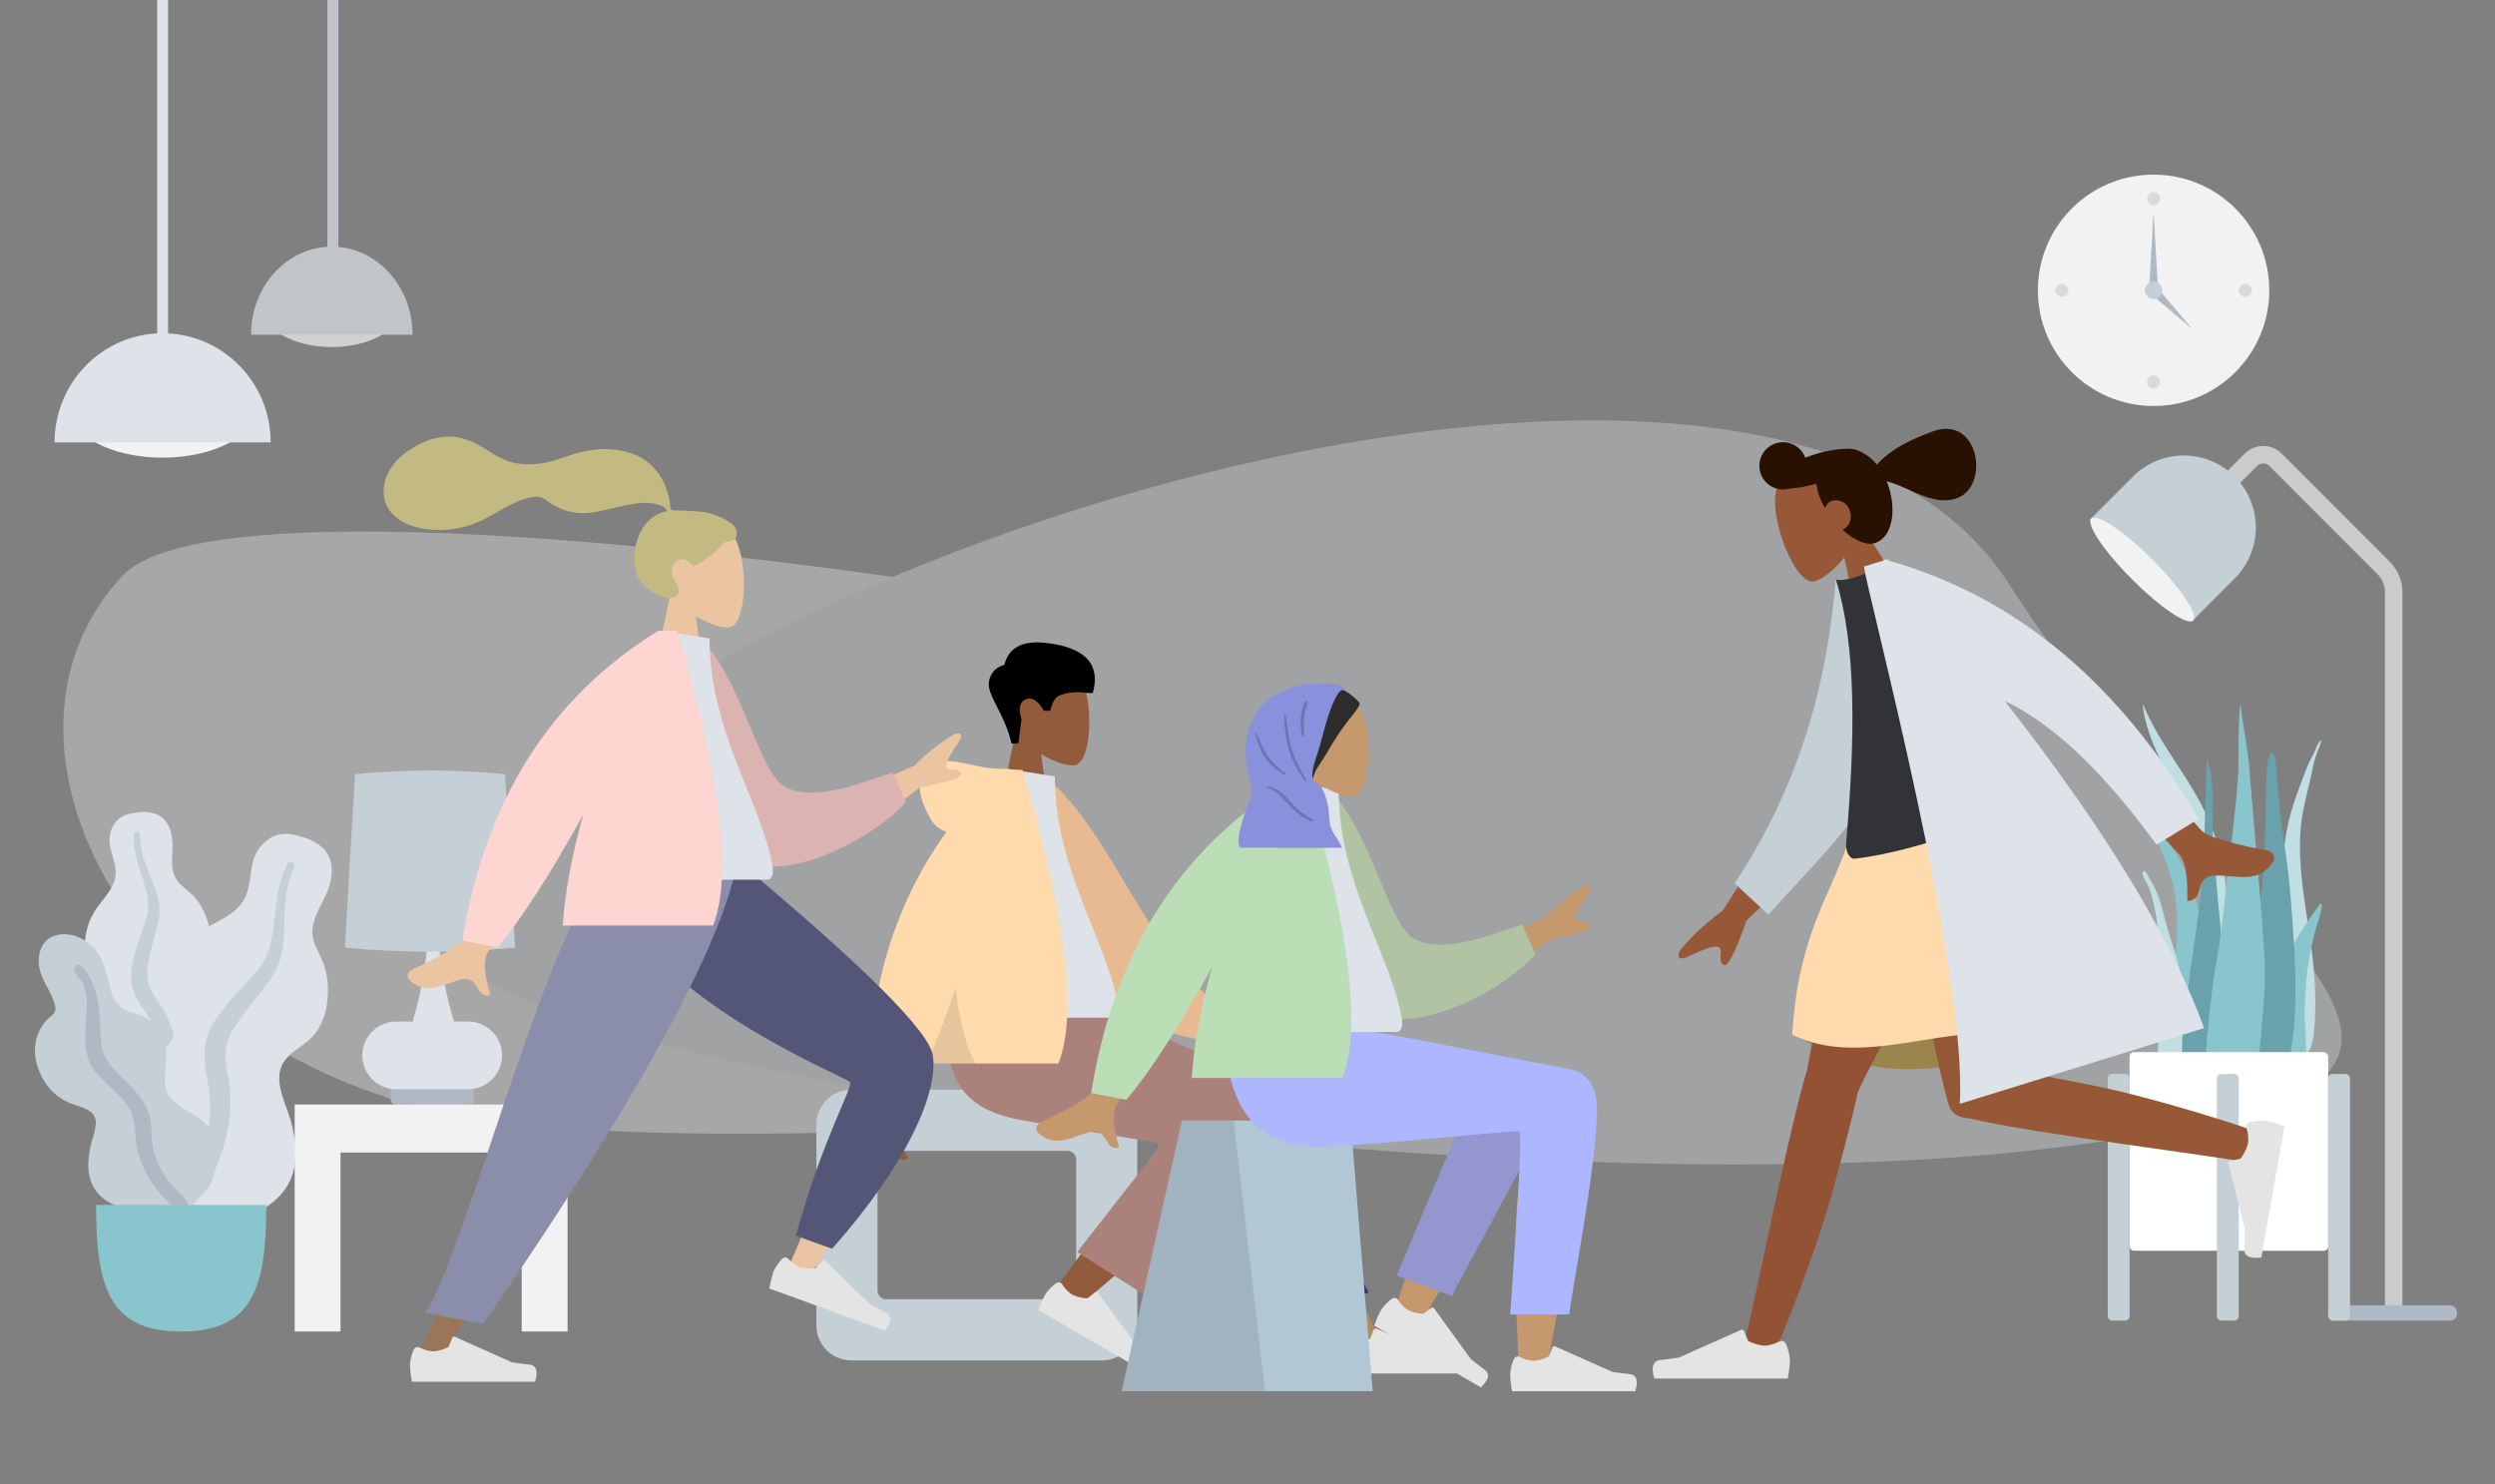 <svg id="bf789bda-a99e-479a-ba8f-1267a22f4519" data-name="Layer 1" xmlns="http://www.w3.org/2000/svg" viewBox="0 0 1143 680"><rect x="0" y="0" width="1143" height="680" fill="#808080" stroke="none"/><defs><style>.e5a3b7db-2d61-4cf8-9b82-401b5b3d2521,.e7caf177-0f59-4562-9047-57380fc2c119{fill:#f2f2f2;}.b73c8db1-db87-4d2d-8621-f95c8e8755ee,.b8eec234-02f0-459a-8972-59d8ad790d55{fill-opacity:0.1;}.b4e91e01-ea19-45b2-bdf6-31afd1197729,.b87c39f0-b867-4561-a9d5-5331be49dc9e{fill:#afb9c5;}.a20b38f8-94d9-43a2-b0eb-1fefd7ca4cd0,.a2458444-ee4f-40ae-ab62-7d1c8fa39bcc,.a6590cde-850d-4539-9373-6ca41ea13a0f,.a7eb8708-4482-4483-9ccd-57ff938925cb,.a8255ee8-7e30-414e-ae00-e638dc28dd1d,.a82a8a32-c3f1-467a-9411-49b1bb0c9d5e,.aa3b96ee-a48a-4699-a54f-60bff61b9193,.ac7ea7b7-7f24-42ce-91c9-6a7e167a0817,.ae3aee13-7cc8-4c62-8cb4-aadb014bac29,.ae7d049f-f082-4043-8ff9-fbc037e16d74,.b0dbb8e2-a498-431a-8b5e-040567fd2164,.b0f39ac1-3dde-4917-82ef-432947e20aac,.b126819d-25de-45dc-9480-7f908d1d2277,.b2658a52-ad2b-46c3-a449-584315bf21e6,.b614c1da-358b-4aea-98ae-d9d258a9f6b0,.b6fbe26e-3ca8-4847-8313-21d377f087b3,.b73c8db1-db87-4d2d-8621-f95c8e8755ee,.b74e2caf-0e5b-4c32-a11c-5e1ccb49cd49,.b75763f7-8972-4667-80ef-4ab2114db744,.b87c39f0-b867-4561-a9d5-5331be49dc9e,.babb6271-eb9d-4c3a-89ae-f1a92ebc2f52,.bbe5a9fd-00ef-45ec-9c88-ef04effddb7c,.bca2c1af-19c6-4332-9e3d-43e2c71aa921,.bcf526b5-fb28-4714-a38f-df909b4950fd,.bdd74164-43b4-4763-a460-640a53bf0641,.befbd76f-79fe-4ae1-a7bf-882b37b8c1c7,.e1b08908-0ce9-4a72-9033-86ac026ef919,.e277d6f0-f69c-4fc5-a393-3dec2c4b2793,.e7caf177-0f59-4562-9047-57380fc2c119,.e9f04bfe-750a-42ec-9a1f-1167abb43bb6,.edda7eec-cd57-47df-ac7c-267d3b5aa302,.f20b3269-f817-41c7-8f5d-8a7a64972622,.f422e938-bc36-4e44-8398-e2a660c11bab,.f68861f7-ccea-45ee-b9fd-e794aff67bc3,.f99aa335-c1e5-4caf-af26-4e4038aeb92b,.fd6c168d-6dc2-4ede-9d81-0a3055af3768,.fdd0a761-ff41-49f6-816c-3af4c37830b5{fill-rule:evenodd;}.b42d3924-5dbd-4fea-af0f-01bbd90787cd,.bdd74164-43b4-4763-a460-640a53bf0641{fill:#c5cfd6;}.ac7b610e-2201-4d83-b991-e1aa2fd26c33{opacity:0.35;}.a82a8a32-c3f1-467a-9411-49b1bb0c9d5e,.af82c1e2-42ea-489f-b085-ccc47f9009b5{fill:#dde3e9;}.f795e7e2-7984-42c3-9ebb-7e6fa13cb48b{opacity:0.7;}.a9896f1e-2b15-4750-ade4-1661edb28cf6{fill:none;stroke:#cbcbcb;stroke-width:8px;}.befbd76f-79fe-4ae1-a7bf-882b37b8c1c7{fill:#89c5cc;}.b0dbb8e2-a498-431a-8b5e-040567fd2164{fill:#c1dee2;}.a7eb8708-4482-4483-9ccd-57ff938925cb{fill:#69a1ac;}.a617d9bb-aed8-4cc2-bb96-bd9e529b0de4{fill:#fff;}.e9f04bfe-750a-42ec-9a1f-1167abb43bb6{fill:#915b3c;}.a2458444-ee4f-40ae-ab62-7d1c8fa39bcc{fill:#b28b67;}.a6590cde-850d-4539-9373-6ca41ea13a0f{fill:#2f3676;}.bcf526b5-fb28-4714-a38f-df909b4950fd{fill:#e4e4e4;}.b75763f7-8972-4667-80ef-4ab2114db744{fill:#ab827b;}.ae7d049f-f082-4043-8ff9-fbc037e16d74{fill:#e8ba92;}.b74e2caf-0e5b-4c32-a11c-5e1ccb49cd49{fill:#ffdaad;}.f99aa335-c1e5-4caf-af26-4e4038aeb92b{fill:#ebc5a2;}.fd6c168d-6dc2-4ede-9d81-0a3055af3768{fill:#c2ba80;}.b6fbe26e-3ca8-4847-8313-21d377f087b3{fill:#535676;}.b2658a52-ad2b-46c3-a449-584315bf21e6{fill:#997659;}.babb6271-eb9d-4c3a-89ae-f1a92ebc2f52{fill:#8b8eab;}.f68861f7-ccea-45ee-b9fd-e794aff67bc3{fill:#dbb3b1;}.f20b3269-f817-41c7-8f5d-8a7a64972622{fill:#ffd5d2;}.edda7eec-cd57-47df-ac7c-267d3b5aa302{fill:#965836;}.ae3aee13-7cc8-4c62-8cb4-aadb014bac29{fill:#291101;}.bbe5a9fd-00ef-45ec-9c88-ef04effddb7c{fill:#9b854c;}.b614c1da-358b-4aea-98ae-d9d258a9f6b0{fill:#945235;}.a8255ee8-7e30-414e-ae00-e638dc28dd1d{fill:#323337;}.aa3b96ee-a48a-4699-a54f-60bff61b9193{fill:#b2c7d6;}.ac7ea7b7-7f24-42ce-91c9-6a7e167a0817{fill:#c6986d;}.f422e938-bc36-4e44-8398-e2a660c11bab{fill:#9396cf;}.bca2c1af-19c6-4332-9e3d-43e2c71aa921{fill:#adb7ff;}.fdd0a761-ff41-49f6-816c-3af4c37830b5{fill:#b0c4a3;}.a20b38f8-94d9-43a2-b0eb-1fefd7ca4cd0{fill:#bcdeb6;}.b126819d-25de-45dc-9480-7f908d1d2277{fill:#2c2c2c;}.e1b08908-0ce9-4a72-9033-86ac026ef919{fill:#8991dc;}.b0f39ac1-3dde-4917-82ef-432947e20aac{fill-opacity:0.2;}</style></defs><g id="a283ea3c-ab93-43ca-b1a0-968d0c957dae" data-name="Scene/Home"><g id="b35b241d-b4fe-4884-bdf5-4ac710ee6f53" data-name="Clock"><circle id="ab494b97-e8ef-49c9-aec0-ba80e77fdd49" data-name="Clock-Frame" class="e5a3b7db-2d61-4cf8-9b82-401b5b3d2521" cx="986.59" cy="133" r="53"/><circle id="b8a9cf40-2be2-4bae-b7d8-a945edcffe48" data-name="Time" class="b8eec234-02f0-459a-8972-59d8ad790d55" cx="986.59" cy="91" r="3"/><circle id="bbb3f6aa-7f23-4b06-9f9e-377e49041f7e" data-name="Time" class="b8eec234-02f0-459a-8972-59d8ad790d55" cx="944.59" cy="133" r="3"/><circle id="bbdb072c-ffb7-4bf1-9f5a-d58e29e0d891" data-name="Time" class="b8eec234-02f0-459a-8972-59d8ad790d55" cx="1028.59" cy="133" r="3"/><circle id="a5a3ddfe-8c52-4213-b813-38839260bfcc" data-name="Time" class="b8eec234-02f0-459a-8972-59d8ad790d55" cx="986.59" cy="175" r="3"/><polygon id="e13f3af9-6218-46d6-8d15-f4b9053d2e32" data-name="Hand" class="b87c39f0-b867-4561-a9d5-5331be49dc9e" points="986.59 97 988.59 132 984.59 132 986.59 97"/><polygon id="bae19678-2a69-47a9-b852-1b3c5ad1e985" data-name="Hand" class="b87c39f0-b867-4561-a9d5-5331be49dc9e" points="1004.29 150.7 985.91 135.14 988.74 132.31 1004.29 150.7"/><circle id="a3ceac0e-9b1c-4cf1-8599-d01f6950fbec" data-name="Time" class="b42d3924-5dbd-4fea-af0f-01bbd90787cd" cx="986.59" cy="133" r="4"/></g><g id="b4800184-2e4e-4fec-a6af-12166afd3ec1" data-name="Background-Shape-2" class="ac7b610e-2201-4d83-b991-e1aa2fd26c33"><path id="bf0ffdb5-32f1-4607-94b4-36a12994c609" data-name="Background-Shape" class="e7caf177-0f59-4562-9047-57380fc2c119" d="M930.39,411.38c-6.9-77-805.43-220.76-874.1-147.78s-2.66,209.94,141.27,245S937.28,488.43,930.39,411.38Z"/><path id="a1e3e040-c6f4-4b36-ab67-ceb210d7b164" data-name="Background-Shape" class="a82a8a32-c3f1-467a-9411-49b1bb0c9d5e" d="M202.28,423.45C227.08,285.81,799.71,81,920,267s264.23,229.41,18.22,259.18C692,556,190.48,488.9,202.28,423.45Z"/></g><g id="a7f0ddf0-0b80-471e-8a86-cc0000539595" data-name="Hanging-Lamp"><g id="f345abfc-e65f-4bc1-94f4-9be5a7d3233b" data-name="Light"><ellipse id="e5d970e5-a9e2-4c2b-bea3-a70c430f5d24" data-name="Hanging-Lamp-Light" class="e5a3b7db-2d61-4cf8-9b82-401b5b3d2521" cx="74.5" cy="187.17" rx="42.5" ry="22.5"/><path id="a38d842f-a434-4bf6-a50e-9675a4f577a6" data-name="Hanging-Lamp" class="a82a8a32-c3f1-467a-9411-49b1bb0c9d5e" d="M124,202.67c0-27.61-22.16-50-49.5-50S25,175.06,25,202.67"/></g><rect id="a256cf27-d4cb-4a3e-b01a-8500dd7f5a9f" data-name="Wire" class="af82c1e2-42ea-489f-b085-ccc47f9009b5" x="72" width="5" height="160"/></g><g id="b693ca21-a312-4e11-832f-4e0c47875053" data-name="Hanging-Lamp" class="f795e7e2-7984-42c3-9ebb-7e6fa13cb48b"><g id="a39aeb13-b570-4af2-97d3-051300a53f3d" data-name="Light"><ellipse id="b1d45419-b68e-4380-b6ac-406015ce265e" data-name="Hanging-Lamp-Light" class="e5a3b7db-2d61-4cf8-9b82-401b5b3d2521" cx="152" cy="140.84" rx="31.77" ry="18.16"/><path id="aa955a34-8251-415f-a38c-242c4cbcc242" data-name="Hanging-Lamp" class="a82a8a32-c3f1-467a-9411-49b1bb0c9d5e" d="M189,153.35c0-22.28-16.57-40.35-37-40.35s-37,18.07-37,40.35"/></g><rect id="a3a5850a-1c74-48cc-94f6-ec1be7606f7d" data-name="Wire" class="af82c1e2-42ea-489f-b085-ccc47f9009b5" x="150" width="5" height="136"/></g><g id="b617ea2b-8245-4de9-970e-2d3930070429" data-name="Lamp"><path id="ee1b8f76-6750-4f7a-b512-6e876f1bdaa6" data-name="Body" class="a9896f1e-2b15-4750-ade4-1661edb28cf6" d="M1012.59,229.24l18.57-18.58a8,8,0,0,1,11.32,0h0l49.43,49.45a16,16,0,0,1,4.68,11.31V599"/><rect id="e68e4d9a-286c-4f0a-8a71-2e77ba2254f5" data-name="Lamp-Base" class="b4e91e01-ea19-45b2-bdf6-31afd1197729" x="1066.59" y="598" width="59" height="7" rx="3"/><g id="e409b59a-6873-43d0-9fd3-9225d153df38" data-name="Lamp-Top"><path id="e73cd591-2061-43df-bceb-deb100efa495" data-name="Lamp" class="bdd74164-43b4-4763-a460-640a53bf0641" d="M1023.76,218.33h0a33,33,0,0,1,0,46.67L1004,284.8l-46.67-46.67,19.8-19.8A33,33,0,0,1,1023.76,218.33Z"/><ellipse id="a0089d67-39e8-402e-912e-f3cd26b35fa8" data-name="Lamp" class="e5a3b7db-2d61-4cf8-9b82-401b5b3d2521" cx="981.42" cy="260.93" rx="6.5" ry="33" transform="translate(102.94 770.39) rotate(-45)"/></g></g><g id="bb710943-b67a-4ccd-9449-2f707df051fe" data-name="Big-Leaf-Plant"><g id="a26817d1-b063-49a7-b4e2-994451b3db99" data-name="Big-Ass-Leaf"><path id="e6660db7-b893-47cb-8529-0c8b13cc5c63" data-name="leaf" class="a82a8a32-c3f1-467a-9411-49b1bb0c9d5e" d="M63.26,372.17a16.9,16.9,0,0,1,8.58.91c5.67,2.4,7.28,9.09,7.2,14.53-.08,5.86-1.33,12.25,3.13,17,2,2.17,4.59,3.83,6.6,6a28.49,28.49,0,0,1,5.07,8c2.29,5.32,3.42,11.59,1.32,17.17-1.84,4.92-6.48,9.36-5.48,15,1,5.83,6.93,10.29,10.61,14.64,4.16,4.92,8,11.21,8.63,17.66.6,6.18-2.09,12.43-6.22,17.1C94.45,509.45,82.05,514,69.54,514c-5.31,0-11.32-.25-15.9-3.11a8.74,8.74,0,0,1-3-3.24,10.43,10.43,0,0,0-2.9-2.91,17.26,17.26,0,0,1-5.54-7.39c-4.54-11.24-.91-25.13,5.44-35.11,1.51-2.36,2.74-4.63,2-7.45s-2.64-5.59-4.3-8.12a65.26,65.26,0,0,1-4.79-7.58,17.21,17.21,0,0,1-1.48-8.89,30.11,30.11,0,0,1,6.51-15.86C49,409.83,53,405.52,53,399.61c0-6.25-4.17-11.82-2.39-18.18a12.12,12.12,0,0,1,4.61-6.92C57.54,373,60.56,372.5,63.26,372.17Z"/><path id="a55750a8-425a-48f2-918c-27cc5801597d" data-name="middle-thing" class="bdd74164-43b4-4763-a460-640a53bf0641" d="M61.39,382.18a1.44,1.44,0,0,1,1.83-1.13c1,.29,1,1.26,1,2.12a28.31,28.31,0,0,0,.93,7.77c1.32,5.33,3.76,10.25,5.7,15.37s2.83,10.4,1.7,15.81c-1.07,5.11-2.75,10.08-3.84,15.2-1,4.5-2,9.25-.52,13.75,1.41,4.32,4.53,7.85,6.78,11.76a55.41,55.41,0,0,1,7,26.31A48.83,48.83,0,0,1,81,502c-.57,2.43-1.34,5.7-3.41,7.37-1,.77-2.6,1-3.4-.1s-.1-2.73.14-3.87a58.71,58.71,0,0,0,1-15A54.23,54.23,0,0,0,73,476a48.57,48.57,0,0,0-6.12-12c-2.59-3.84-5.28-7.69-6.35-12.24s-.2-9.33,1-13.86c1.25-4.8,2.88-9.46,4.57-14.12a24.75,24.75,0,0,0,1.32-13.61C65.57,400.79,60.76,392,61.39,382.18Z"/></g><g id="f6e59ad1-c90b-4731-8959-0881557d76a5" data-name="Big-Ass-Leaf"><path id="ae63b421-7360-46d3-b04e-8118f45c7133" data-name="leaf" class="a82a8a32-c3f1-467a-9411-49b1bb0c9d5e" d="M138.89,383.58a21.49,21.49,0,0,1,9.59,5.54c5.38,5.79,3.73,14.54.76,20.93-3.19,6.88-8,13.8-5.3,21.69,1.25,3.63,3.36,6.92,4.55,10.58a36.81,36.81,0,0,1,1.75,12.05c-.13,7.49-2.12,15.48-7.53,21-4.76,4.86-12.55,7.7-14.33,14.84-1.86,7.44,2.68,15.78,4.7,22.83,2.28,8,3.45,17.41.78,25.37-2.56,7.62-9,13.62-16.33,17-14.61,6.75-31.58,5.71-46.23-.83-6.23-2.78-13.15-6.19-17-12a11.31,11.31,0,0,1-1.8-5.4,13.57,13.57,0,0,0-1.88-5A22.24,22.24,0,0,1,48,520.66C48.63,505,60.23,490.46,73,482c3-2,5.66-4.06,6.29-7.77.66-3.87-.14-8-.75-11.84s-1.54-7.6-1.61-11.46a22.38,22.38,0,0,1,3-11.28c3.6-6.65,9.38-11.69,16-15.37,6.4-3.55,13.39-6.56,16.52-13.53,3.32-7.4,1.36-16.16,6.81-22.76,2.26-2.73,5.43-5.15,9.06-5.78S135.56,382.57,138.89,383.58Z"/><path id="e768318e-a8a7-438c-a7c3-797b2fc64c9c" data-name="middle-thing" class="bdd74164-43b4-4763-a460-640a53bf0641" d="M131.65,395.81a1.84,1.84,0,0,1,2.74-.37c1.05.88.52,2,0,3a37.34,37.34,0,0,0-3,9.7c-1.25,7-1,14.1-1.39,21.18s-2.13,13.81-6.29,19.63c-3.92,5.48-8.49,10.49-12.44,16-3.49,4.83-7.18,9.92-7.81,16-.62,5.87,1.19,11.68,1.77,17.48,1.2,12-1.09,23.74-5.6,34.83a64.19,64.19,0,0,1-7.87,14.67c-1.94,2.57-4.55,6.05-7.86,6.94-1.52.41-3.57-.13-3.92-1.91s1.32-3.28,2.2-4.5a76.78,76.78,0,0,0,9-17.26A71.22,71.22,0,0,0,96.05,513a63.55,63.55,0,0,0-.89-17.35c-1-5.91-2.15-11.88-1-17.83s4.65-11.15,8.4-15.9c4-5,8.32-9.69,12.74-14.33A32.34,32.34,0,0,0,124,432.13C126.79,420.05,125.79,407.08,131.65,395.81Z"/></g><g id="a23ade2f-138b-49d6-a94c-47878b86f93a" data-name="Big-Ass-Leaf"><path id="f743c5d1-18ea-4e28-9228-6845550dc165" data-name="leaf" class="bdd74164-43b4-4763-a460-640a53bf0641" d="M29.31,428c5.89,0,11.07,3.12,14.64,7.56,4.18,5.19,5,11.53,6.72,17.71a15.83,15.83,0,0,0,4.85,8.23c2.31,1.9,5.25,2.28,8,3.21A18.74,18.74,0,0,1,75.32,476.5c2.16,6.66-.13,13.37.27,20.12.36,6.2,6.47,10.07,11.38,13s9.22,5.67,10.68,11.37c1.55,6.06,2.07,12.81-.08,18.79-3.57,10-14,14.34-24.11,15-9.17.62-20.69-.35-27.57-7-4.12-4-5.61-9.55-5.42-15.08a45.2,45.2,0,0,1,1.68-10.19,46.64,46.64,0,0,0,1.71-7.14c.64-6.49-5.36-7.73-10.46-9.51a25,25,0,0,1-14.18-12.49c-2.93-5.55-4.17-11.77-2.41-17.88a21,21,0,0,1,4.75-8.35c1-1.05,2.35-1.94,3.23-3.05a4.13,4.13,0,0,0,.36-3.6c-1.31-5.62-5.39-10.27-6.85-15.88C17,439.61,17.77,433.3,22.4,430A12.12,12.12,0,0,1,29.31,428Z"/><path id="bb58a7b6-9ff8-4e14-a867-a6e102e6af71" data-name="middle-thing" class="b87c39f0-b867-4561-a9d5-5331be49dc9e" d="M37.34,442.64c6.25,6.66,7.94,15.68,8.44,24.44.28,4.9,0,10.08,1.43,14.84,1.24,4.07,4.13,7.19,7.11,10.13C60.32,498,67,504,68.77,512.57c1,5,.33,10.23,1.75,15.21a42.06,42.06,0,0,0,6.35,12.79c2.23,3.07,5.13,5.43,7.57,8.3.75.87,1.81,2.16,1.51,3.4-.36,1.44-2.21,1.9-3.51,1.67-3-.53-5.62-3.44-7.61-5.55a47.85,47.85,0,0,1-7.41-10.16A42.67,42.67,0,0,1,62.61,525c-.79-4.83-.4-9.86-2.22-14.49-3.07-7.8-10.5-12.4-15.88-18.48-6.7-7.57-5.7-17-5-26.3.38-5.12.76-10.9-1.83-15.57-1-1.78-3.19-3.45-3.61-5.47C33.66,442.86,35.78,441,37.34,442.64Z"/></g><path id="bfdb749b-a2d5-4f31-a472-4967abe275f2" data-name="Base" class="befbd76f-79fe-4ae1-a7bf-882b37b8c1c7" d="M44,552c0,38.06,6.21,58,39,58s39-19.94,39-58Z"/></g><g id="ff4a7886-9a2f-4f57-b6c2-d8a381588e99" data-name="Table"><g id="a2b6f377-8ee5-4a02-bf6b-d49a53e5eadc" data-name="Lamp"><rect id="be0538fd-32f9-4afa-ab00-4a44273c5eba" data-name="Lamp-Base" class="b4e91e01-ea19-45b2-bdf6-31afd1197729" x="179" y="497" width="38" height="9" rx="2"/><path id="ae711c18-27d8-48eb-92c0-073e528f5806" data-name="Lamp-Body" class="a82a8a32-c3f1-467a-9411-49b1bb0c9d5e" d="M189,468a167.86,167.86,0,0,0,7.22-44h4.56A167.86,167.86,0,0,0,208,468h6.5a15.5,15.5,0,0,1,0,31h-33a15.5,15.5,0,0,1,0-31Z"/><path id="f47c77f0-dc77-43b7-bde8-f76322740655" data-name="Shade" class="bdd74164-43b4-4763-a460-640a53bf0641" d="M162.62,354.68Q179.81,353,197,353t34.38,1.68L236,434.13Q216.5,436,197,436t-39-1.87Z"/></g><path class="e7caf177-0f59-4562-9047-57380fc2c119" d="M156,506H260V610H239V528H156v82H135V506Z"/></g><g id="e789f187-20a4-486e-bf27-715b339c9dcf" data-name="Plant"><g id="b8f523b4-393d-4d00-bf1f-40e80b5a60a9" data-name="Succulents"><path id="bf3edf69-8026-42a1-87b1-569b2fd4d617" data-name="Thi-Succs!" class="b0dbb8e2-a498-431a-8b5e-040567fd2164" d="M982,323.21c8.84,21,23.85,35.57,31.81,57.39,4.71,12.95,6.68,27,6.8,41.43.06,7.83-.07,15.66-.11,23.49,0,7.64-.24,15.22-.89,22.81s-1.38,15.16-1.7,22.83c-.25,6-.37,12.93-2.4,18.38-1.61,4.34-5.7,5-6.79-.28a42.14,42.14,0,0,1-.46-9.2c.08-3.85.31-7.7.42-11.56.46-15.46-.13-30.93.18-46.41.3-15.12,2.25-30.22.1-45.24-1.78-12.4-6.29-23.05-11.47-33.26-5-9.82-10.42-19.4-13.79-30.58a53.56,53.56,0,0,1-2.08-10C981.75,323,981.88,323,982,323.21Z"/><path id="aa47f0f7-c3e7-47f4-bb09-85988d0ed937" data-name="Thi-Succs!" class="befbd76f-79fe-4ae1-a7bf-882b37b8c1c7" d="M979.57,364.62c1.75,1.26,2.72,3.11,3.91,4.93,1.47,2.27,3.19,4.31,4.66,6.58,3.07,4.73,5.76,9.75,8.56,14.67A96.05,96.05,0,0,1,1008,420.89c2.07,11.2,2.63,22.76,3.49,34.12.92,12.05,1.85,24.18,2,36.27.06,5.42.35,11.17-.3,16.54-.41,3.35-1.92,6.21-5.32,6.18-7.24-.06-10.64-8.07-12.06-14.65-2.09-9.68-2.5-20-2.17-29.86.4-11.93,2.47-23.69,3.36-35.58,1-12.59.42-25-3.91-36.8-2.19-6-4.72-11.84-7-17.78a57.3,57.3,0,0,0-3.08-7.5c-1.45-2.62-3.26-5-4.41-7.83Z"/><path id="ae6c8da8-b144-439b-b603-3f95c6ae8298" data-name="Thi-Succs!" class="b0dbb8e2-a498-431a-8b5e-040567fd2164" d="M1062.93,339.52l.66-.52a66.9,66.9,0,0,1-2.67,7.34,57.74,57.74,0,0,0-1.73,7.14c-1.26,5.68-2.71,11.23-3.89,17-2.35,11.34-1.9,23.55-.36,36.13,1.45,11.88,3.75,23.74,4.84,35.62a162.94,162.94,0,0,1,.43,29.41c-.59,6.38-2.51,14-7.77,13.36-2.47-.3-3.76-3.28-4.28-6.64-.84-5.4-1-11.07-1.34-16.44-.72-12-.87-23.93-1-35.79-.14-11.19-.51-22.6.24-33.5a102.43,102.43,0,0,1,6.2-28.76c1.7-4.61,3.31-9.33,5.22-13.72.92-2.11,2-4,3-6.08C1061.16,342.34,1061.74,340.6,1062.93,339.52Z"/><path id="b51069ea-817a-46cb-b8d7-2009ba13b651" data-name="Thi-Succs!" class="b0dbb8e2-a498-431a-8b5e-040567fd2164" d="M981.8,399.3c1-1.6,3.07,3.69,3.39,4.36-.14-.33-.28-.66-.41-1a43.84,43.84,0,0,1,4.71,10.06c1.07,3.59,2,7.25,3,10.86,1.88,6.77,4.31,13.35,6,20.19a65.84,65.84,0,0,1,1.68,20.1,172.69,172.69,0,0,0-.19,21.58c.24,3.42,1.35,6.6,2.11,9.89s1.36,6.64,2.26,9.89c.21-.42.23,1,.23,1.1a6.7,6.7,0,0,1-.38,2.26,6.1,6.1,0,0,1-3.84,4.22c-3.45,1-6.66-2.16-7.78-5.48a90.46,90.46,0,0,1-3.24-15,71.33,71.33,0,0,1-.66-13.86c.41-9.18,2.07-18.24,2.52-27.41.49-10-1.49-19.38-3.15-29.11A84.73,84.73,0,0,0,985,408.13a39.36,39.36,0,0,0-2.31-5.07C982.15,402.11,981.16,400.42,981.8,399.3Z"/><path id="b2946e41-98a3-421f-aee8-e7bb907cecc5" data-name="Thi-Succs!" class="a7eb8708-4482-4483-9ccd-57ff938925cb" d="M1009.85,383.7c-.4,11.44-1.08,22.8-2.61,34.12-1.56,11.56-3.35,23.08-4.84,34.64-1.46,11.26-3,22.71-2.79,34.12.15,8.41-1.24,22.64,8.1,26.79s11.48-13.75,12.11-19.67c1.19-11.37.8-22.85.22-34.28-.59-11.73-1.58-23.4-2.81-35.09-1.36-13-2.43-26-3.29-39-.42-6.44-.53-12.87-.41-19.31.11-6.08-.12-12.22-2.28-18l-.34.25"/><path id="fc2754c5-959f-48b8-b0c4-eeca909cada2" data-name="Thi-Succs!" class="befbd76f-79fe-4ae1-a7bf-882b37b8c1c7" d="M1058.68,420c-1.7,2.47-3.42,4.93-5,7.55-2.87,4.7-5.47,9.92-6.25,16.64-1.64,14.05-.32,29.23,0,43.71.07,3-.31,5.83.86,8.65,1.06,2.55,3,4.5,4.92,4.49,4,0,3.42-9.9,3.43-14.25,0-7.63-.85-15.33-.77-22.94a159.27,159.27,0,0,1,1.62-22.28,128.53,128.53,0,0,1,4.87-20.72c.3-.9,2.43-7.87.42-6.67"/><path id="e83bf8d7-0c2e-4401-8c50-0dac30808c03" data-name="Thi-Succs!" class="a7eb8708-4482-4483-9ccd-57ff938925cb" d="M1040.86,345c-2.66,0-2.64,13.23-2.72,14.92-.29,6.14-.22,12.27-.4,18.4-.4,13.38-.89,26.88-2.9,40.11-1.08,7.12-2.34,14.21-3.69,21.27s-3.17,14.17-4.06,21.34c-.85,6.9-.37,13.94-.25,20.87a179.73,179.73,0,0,0,1.24,20.88c.22,1.7.49,3.4.77,5.1a41.19,41.19,0,0,0,.5,4.51c.64,2.15,3.38,2.86,5.22,2.52,5-.91,8.18-7.18,9.89-11.76,2.18-5.85,3.33-12.19,4.47-18.36a161.53,161.53,0,0,0,2.41-21.18c.72-14.44-.21-28.91-1.24-43.31-.58-8-1.24-16-2.26-23.94s-2.31-15.82-3.16-23.77c-.62-5.78-1.22-11.56-1.62-17.36-.09-1.38-.17-10.24-2.2-10.24"/><path id="ef6078c7-5942-4c87-b5d9-4b4c884d06f8" data-name="Thi-Succs!" class="befbd76f-79fe-4ae1-a7bf-882b37b8c1c7" d="M1037.53,441.14c-.43-13.89-6-74.88-7.28-91.67-.32-4.21-3.37-21.71-3.77-26.47-1.08,1.35-1,22.31-1,27.13s-.58,9.45-.89,14.19-7.45,67.28-8.38,71.93c-1.85,9.24-3.08,18.73-4,28.18-.92,9.21-2.37,18.93-1.12,28.19a27.8,27.8,0,0,0,1.47,6.19c.79,2.11,1.34,4.07,2,6.28,1,3.57,2.88,6.7,5.73,8.17,5.85,3,9-3.81,10.58-9.76a158.3,158.3,0,0,0,4.94-29.14c.85-11,2.1-22.1,1.75-33.22"/></g><g id="bde0d511-0771-4844-aaa8-4fccef5c34cc" data-name="Planter"><rect id="aa5c8485-d03b-43d3-8c98-f6c3f67e0fdc" data-name="Vase" class="a617d9bb-aed8-4cc2-bb96-bd9e529b0de4" x="975.59" y="482" width="91" height="91" rx="2"/><rect id="f72b93ad-ee5c-40c4-88da-51ec62a69e88" data-name="Leg" class="b42d3924-5dbd-4fea-af0f-01bbd90787cd" x="965.59" y="492" width="10" height="113" rx="2"/><rect id="b47fc3c4-ce20-4ce8-8f9d-3edbebe0d9e3" data-name="Leg" class="b42d3924-5dbd-4fea-af0f-01bbd90787cd" x="1015.59" y="492" width="10" height="113" rx="2"/><rect id="a6c0d848-b2d3-4b4d-9d03-52fbb0fd0574" data-name="Leg" class="b42d3924-5dbd-4fea-af0f-01bbd90787cd" x="1066.59" y="492" width="10" height="113" rx="2"/></g></g></g><g id="aeeecbc5-ed79-4d67-b6fe-5ef5468a08c0" data-name="humaaans/sitting-8"><g id="bff5628c-70d3-43c4-b0fb-4761daef5ba5" data-name="A-Human/Sitting"><g id="a5fc464b-a5bc-4133-ba88-cfe844ac7d13" data-name="Head/Front/Short-2"><g id="ae33baaf-d6de-437b-9eee-66aa95936733" data-name="Head"><path class="e9f04bfe-750a-42ec-9a1f-1167abb43bb6" d="M457,374.22h24l-4.07-28.76c6.48,3.9,12.84,5.79,15.83,5,7.49-1.93,8.18-29.33,2.38-40.13s-35.58-15.51-37.08,5.89c-.53,7.43,2.59,14.06,7.2,19.47Z"/></g><path id="a793f183-b647-47da-8b9c-ac85d9e07603" data-name="Hair" class="e277d6f0-f69c-4fc5-a393-3dec2c4b2793" d="M466.54,340.52l1.44-11c-1.51-4.82-.88-7.84,1.88-9.09s5.56.48,8.39,5.19h2.93q1.32-6,4.4-7.09c6.48-2.41,11.16-1,15-1,4.22-14.62-5.55-21.27-21.55-23q-16-1.77-18.93,10.1a9.1,9.1,0,0,0-7,7.45c-1.31,6,7.28,15.12,10.29,28.52Z"/></g><g id="bd853c5a-bdea-4625-b640-b19017fa8456" data-name="Bottom/Sitting/Baggy-Pants"><g id="b8ce6256-3920-49c6-961c-f113aa21ab49" data-name="Objects/Seat/Cube-2"><path id="b1bd424c-89e1-4d90-bd15-a56ca357fc66" data-name="Seat" class="bdd74164-43b4-4763-a460-640a53bf0641" d="M374,515.22v92a16,16,0,0,0,16,16H505a16,16,0,0,0,16-16v-92a16,16,0,0,0-16-16H390A16,16,0,0,0,374,515.22Zm115,12a4,4,0,0,1,4,4v60a4,4,0,0,1-4,4H406a4,4,0,0,1-4-4v-60a4,4,0,0,1,4-4Z"/></g><path id="b3765076-5f9e-412f-aacf-9d33970b3241" data-name="LegLower" class="a2458444-ee4f-40ae-ab62-7d1c8fa39bcc" d="M631,611.63q-40.77-90.4-53.23-107.49c-5.49-7.52-29.74,0-22.4,16.16,3.08,6.77,12.84,24.47,24.77,44.37q10.44,17.43,40,53.55Z"/><path id="af4c3f02-49d4-48b4-87a5-a27a87043504" data-name="LegLower" class="a6590cde-850d-4539-9373-6ca41ea13a0f" d="M627,592.05c-3.9-5.3-35-75.48-48.12-93.26-5.77-7.84-43.66,3.23-35.82,20.06l36.7,92.37Z"/><g id="acbf5434-06b5-4498-be48-9dadc52d2f14" data-name="Lower-Leg"><path id="eb63c09d-92e3-4883-ad89-aad851f62c08" data-name="LegLower" class="e9f04bfe-750a-42ec-9a1f-1167abb43bb6" d="M491.78,600.55c3.38-3,43.86-37,71.61-62.13,11.14-10.1-11.08-28.73-22.25-17.65-3.75,3.74-7.72,7.74-11.79,11.91-14.16,14.51-40.16,49.59-47.31,60C477.55,599.25,487,604.79,491.78,600.55Z"/></g><g id="a92b1b18-57ce-4a09-b8eb-d78ef499e394" data-name="Accessories/Shoe/Flat-Sneaker"><path id="e801ed3f-837e-45cf-a41e-aa103301586c" data-name="shoe" class="bcf526b5-fb28-4714-a38f-df909b4950fd" d="M483.83,587.9a2,2,0,0,1,2.79.47h0A16.23,16.23,0,0,0,491,593a18.13,18.13,0,0,0,7.2,1.79l3.5-2.7,0,0a1,1,0,0,1,1.4.22L520,615.53q2.47,2,6.29,4.84t-1.72,8.07l-48.85-28.2a50.16,50.16,0,0,1,3.17-7.29,21.58,21.58,0,0,1,4.8-5Z"/></g><g id="ed68821d-0ea3-4916-af43-3a1cd17642da" data-name="Accessories/Shoe/Flat-Sneaker"><path id="f3e77776-a2b4-4d7f-99ce-359a62b9ac7d" data-name="shoe" class="bcf526b5-fb28-4714-a38f-df909b4950fd" d="M611.74,614.49a2,2,0,0,1,2.65-1h0a16.16,16.16,0,0,0,6.16,1.8,18,18,0,0,0,7.12-2l1.69-4.09v0a1,1,0,0,1,1.32-.5l26.21,11.68c2.09.31,4.72.66,7.87,1s4,3,2.54,7.85h-56.4a50.22,50.22,0,0,1-.9-7.9,21.47,21.47,0,0,1,1.68-6.7A.5.5,0,0,1,611.74,614.49Z"/></g><path id="a87c1111-a812-4dd2-ab12-7dbece23399c" data-name="Leg-and-Butt" class="b75763f7-8972-4667-80ef-4ab2114db744" d="M530,526.81,493.5,573.58,538,601.93q48.09-82.29,48.19-82.57c1.74-4.6,3.51-18.54-6-23.27q-79.44-35.46-90.24-38.57H435.55c-5.09,34.66,3.52,50.55,33,55.76q15.54,2.73,61.28,10.19Q531.4,523.91,530,526.81Z"/></g><g id="a72c29b9-104e-4456-b17a-985ffb262e2a" data-name="Body/Hoodie"><path id="a412be4c-99ac-418c-ab82-73cdd6cffa96" data-name="Skin" class="e9f04bfe-750a-42ec-9a1f-1167abb43bb6" d="M526.74,461.86,558.33,475q13.39,15.74,15,13.12c1.59-2.61-1.85-4.93-1.07-6.87s6.79-1.74,12.47-1.3,4-2.09,2.66-3.34a85.78,85.78,0,0,0-21.68-8.72l-31.9-23.42ZM398.41,509.13c-1.44,2.9-12,11.73-19.4,16.78-2.95,2-1.73,4.61-.61,5.3,9.07,5.6,15-1,22.9-4.67,8.6-4,7.87,7.3,14.69,4.24-2.09-4.69-7-13.42-4.67-19.16q1.55-3.83,20.89-66.3l-20.89-.08Q401.33,503.19,398.41,509.13Z"/><path id="e329a662-eaa5-493b-9849-97737bfb604c" data-name="Coat-Back" class="ae7d049f-f082-4043-8ff9-fbc037e16d74" d="M554.47,477l9.47-11.74c-39.33-28.2-52.51-81.45-84.59-109.16l-8.65,1.48C469.34,403.57,486.25,468.52,554.47,477Z"/><path id="fc344178-7269-470f-8fa8-d219eea1bac9" data-name="Shirt" class="a82a8a32-c3f1-467a-9411-49b1bb0c9d5e" d="M461.18,352.22l22.07,3.46c0,41.85,22.77,73.54,28.6,102.94.51,2.55,1.17,7.6-2.33,7.6H433C436.61,417.72,442.93,381.58,461.18,352.22Z"/><path id="f1386380-7f2c-487a-b124-5af2027bcffd" data-name="Coat-Front" class="b74e2caf-0e5b-4c32-a11c-5e1ccb49cd49" d="M398,508.22h16.41a206,206,0,0,0,10.24-21h60.22q13.33-33.71-16.4-134.47l-6.91-.39a13,13,0,0,0-2.05-.14c-13.74,0-21.42-5.43-30-2.79s-11.54,10.64-3.47,25.2a12.65,12.65,0,0,0,7.61,6.45Q395.7,433.31,398,508.22Z"/><path id="e1f278b9-1010-4b85-8057-a327809cc458" data-name="Shade" class="b73c8db1-db87-4d2d-8621-f95c8e8755ee" d="M424.66,487.22H447q-6.39-10.74-9.24-34.5Q430.9,472.66,424.66,487.22Z"/></g></g></g><g id="a9e5c9da-8c49-49af-b3cc-1c1933de6fee" data-name="humaaans/standing-9"><g id="ffa7608b-6419-4de7-9c0b-65dfeb5c0617" data-name="A-Human/Standing"><g id="bb88edc7-491f-4620-af50-4a6e596a11e4" data-name="Head/Front/Airy"><g id="bb6bc51f-57b2-4078-9194-22d665c7cdd4" data-name="Head"><path class="f99aa335-c1e5-4caf-af26-4e4038aeb92b" d="M307.07,272.51c-4.61-5.41-7.73-12-7.21-19.47,1.51-21.4,31.3-16.69,37.09-5.89s5.11,38.2-2.38,40.13c-3,.77-9.35-1.12-15.83-5L322.81,311h-24Z"/></g><path id="a53ce7e6-6235-44ec-b1a9-3b5a8fffd530" data-name="hair" class="fd6c168d-6dc2-4ede-9d81-0a3055af3768" d="M323.27,234.7c-3.16-.52-11.68-.87-13.25-.87-1,0-2.09.23-2.69-.7-.48-.75-.3-2-.45-2.9s-.41-2-.65-3a30.79,30.79,0,0,0-3.19-8.11,25,25,0,0,0-11.82-10.69,37.82,37.82,0,0,0-17.93-2.47c-6.44.52-12.27,2.65-18.35,4.65A38.49,38.49,0,0,1,237,212.3c-6.1-.93-10.72-4.24-15.86-7.38s-11.3-5.32-17.53-4.84c-5.81.46-11.17,2.86-16,6.07-4.5,3-8.21,6.61-10.31,11.69-2.26,5.47-2.25,11.47,1.45,16.3,5.38,7,15.36,8.81,23.66,8.63a45.19,45.19,0,0,0,14-2.57c6-2.13,11.27-5.73,16.92-8.66a44.17,44.17,0,0,1,8.28-3.31c2.79-.79,5.54-1.15,8.06.54a38.54,38.54,0,0,0,8.13,4.65,26.31,26.31,0,0,0,9.16,1.65c6.09,0,12.08-1.95,18-3.21,4.81-1,10-2.07,14.87-1.08,2.05.42,5.05,1.28,5.79,3.41-12.46,2.25-17.35,17.66-13.84,29,1.9,6.11,13.29,13.24,17.72,10,2.8-2,1.1-4.7,0-6.46-2.12-3.37-2.84-7.71,1.07-10.06,3.37-2,6.91,2.79,7,2.78.92-.07,8.93-4.6,14.44-11.2,5.44.32,6.27-3.26,5-6.2S327.64,235.42,323.27,234.7Z"/></g><g id="be9dab8f-1abe-44e0-8016-b1dca97b398a" data-name="Bottom/Standing/Sprint"><path id="bf764172-4b52-4f83-bff8-15331ea46b23" data-name="Leg" class="f99aa335-c1e5-4caf-af26-4e4038aeb92b" d="M279.45,394c1.8,24.61,118,97.06,118.64,99.09q.45,1.36-36.15,85.68l10.15,4q56.15-89.31,53.27-98.82-4.14-13.64-90.13-89.64Z"/><path id="b0f459bf-7899-40fb-85f2-dd9bf9e349f9" data-name="Pant" class="b6fbe26e-3ca8-4847-8313-21d377f087b3" d="M364.61,566.1l16.58,6c34.95-39.44,48.66-72,46.16-88.57q-2.5-16.57-89.82-89.48H278.26c2,57,109.69,99.25,111.13,101.68S376.66,522,364.61,566.1Z"/><g id="b3b516b1-cf5f-4a75-9b4f-854d742188ec" data-name="Accessories/Shoe/Flat-Sneaker"><path id="acabaf01-ef33-4d6e-9be0-9c1d8a520646" data-name="shoe" class="bcf526b5-fb28-4714-a38f-df909b4950fd" d="M358.2,576.86a21.6,21.6,0,0,0-3.87,5.72,50.15,50.15,0,0,0-1.85,7.73l53,19.29q4.54-6.08.3-8.24c-2.84-1.45-5.19-2.67-7-3.68L378.1,577.73a1,1,0,0,0-1.41,0l0,0-3,3.26a18.13,18.13,0,0,1-7.4-.51,16.21,16.21,0,0,1-5.17-3.8h0a2,2,0,0,0-2.82,0A.52.52,0,0,0,358.2,576.86Z"/></g><polygon id="f38a7579-520c-4eba-abf2-f1bb38a3476a" data-name="Leg" class="b2658a52-ad2b-46c3-a449-584315bf21e6" points="292.81 394.02 241.06 518.24 190.2 623.27 202.2 623.27 333.48 394.02 292.81 394.02"/><g id="fe107fc0-f345-4e5d-9d7b-98c42e98ca97" data-name="Accessories/Shoe/Flat-Sneaker"><path id="b35a9889-5f54-42ce-b4f2-d9706728ee8d" data-name="shoe" class="bcf526b5-fb28-4714-a38f-df909b4950fd" d="M189.49,618.42a21.41,21.41,0,0,0-1.68,6.7,50.35,50.35,0,0,0,.9,7.9h56.4q2.2-7.28-2.54-7.85t-7.87-1l-26.21-11.69a1,1,0,0,0-1.32.51v0l-1.69,4.08a17.89,17.89,0,0,1-7.13,2.05,16.16,16.16,0,0,1-6.15-1.8h0a2,2,0,0,0-2.65,1A.5.5,0,0,0,189.49,618.42Z"/></g><path id="a350dd65-9c29-4e36-9255-7a87f74e17a7" data-name="Pant" class="babb6271-eb9d-4c3a-89ae-f1a92ebc2f52" d="M194.8,601.45l26.66,5C242.07,576.14,328.35,451.87,337.81,394H278.45C246.86,435.84,214.45,570.64,194.8,601.45Z"/></g><g id="a25e22c9-599b-4505-8df6-c380f45d0f44" data-name="Body/Jacket-2"><path id="a84dfb04-6232-4328-b1c5-b0fd985b37fd" data-name="Skin" class="f99aa335-c1e5-4caf-af26-4e4038aeb92b" d="M382.81,366.63,419,350.72a85.8,85.8,0,0,1,18.39-14.42c1.77-.57,4.79-.74,1.57,4s-6.4,9.8-5.12,11.45,5-.17,6.49,2.51q1.49,2.68-18.86,6.42l-27.13,20.8ZM236.32,371l20.49,4.06q-30.92,57.62-33.16,61.07c-3.36,5.18-.22,14.68.94,19.69-7.28,1.69-4.41-9.26-13.62-7-8.4,2.08-15.52,7.44-23.36.22-1-.89-1.67-3.67,1.62-5.09,8.18-3.55,20.27-10.19,22.23-12.77Q215.46,426,236.32,371Z"/><path id="a2c81f75-761b-400c-ba45-d8528c396480" data-name="Coat-Back" class="f68861f7-ccea-45ee-b9fd-e794aff67bc3" d="M312.5,294.35l8.65-1.49c18.83,18.27,26.52,62.17,39.07,68,11.87,5.49,28.69.18,48.69-7L415,367.52c-18.17,19.66-56.87,36.26-72.56,26.78C317.38,379.15,311.59,325,312.5,294.35Z"/><path id="efe3fa90-1866-4e7d-ab15-bee7b6bd9f2d" data-name="Shirt" class="a82a8a32-c3f1-467a-9411-49b1bb0c9d5e" d="M274.81,403h76.51c3.49,0,2.84-5,2.33-7.6-5.83-29.4-28.6-61.09-28.6-102.94L303,289C284.72,318.37,278.41,354.52,274.81,403Z"/><path id="e7292cb4-1a2e-4f28-a2dc-32516489a0bb" data-name="Coat-Front" class="f20b3269-f817-41c7-8f5d-8a7a64972622" d="M267.18,373.25q-23.4,42.19-39.34,60.77l-16-3.15Q227.3,334.78,301.55,289h8.74Q340,390.32,326.68,424H257.81C258.9,407.58,262.39,390.2,267.18,373.25Z"/></g></g></g><g id="e5169988-8250-4117-89bd-69a81f95b7ab" data-name="humaaans/standing-15"><g id="a35f67e7-21d5-4580-8e66-c6093edfd6b8" data-name="humaaan-6"><g id="baa87c6a-07e4-4c39-9966-fc2d72ad91e5" data-name="Head/Front/Pony"><g id="f1205c21-f156-455c-9bdf-0a0bef121079" data-name="Head"><path class="edda7eec-cd57-47df-ac7c-267d3b5aa302" d="M875.86,277.25l-24.43,8.89-6.51-30.78c-5.15,6.37-10.93,10.65-14.25,11-8.34.81-19.19-26.82-17.29-40s30.47-29,39.93-7.74c3.28,7.36,2.56,15.27-.12,22.48Z"/></g><path id="b3e07d08-8e0b-45d4-90c9-580ab5a67b3b" data-name="hair" class="ae3aee13-7cc8-4c62-8cb4-aadb014bac29" d="M847.25,233.48a6.5,6.5,0,0,0-8.33-3.88,5,5,0,0,0-2.82,3.13,32.56,32.56,0,0,1-2.64-5.47,23,23,0,0,1-1.33-5.7A54.63,54.63,0,0,1,820,223.77a10.83,10.83,0,1,1,7-14.1c1.06-.4,2.15-.79,3.28-1.15a53.69,53.69,0,0,1,15.87-2.93,11.57,11.57,0,0,1,2.34.13,8.75,8.75,0,0,1,3.06.84,21,21,0,0,1,8.27,6.31c5-5.32,11.29-10,25.67-15.23,21.15-7.7,26.26,25,11.12,30.54-11.13,4-21.75-5-32.27-7.68.16.39.32.79.46,1.19,4.16,11.43,2.38,24.11-5.57,27-4.19,1.52-10-1.33-15.12-6C847.45,241.2,848.71,237.47,847.25,233.48Z"/></g><g id="bcca45c8-0964-4a2c-8177-c4611b45bc0e" data-name="Bottom/Standing/Skirt"><path id="a5d9fca9-283b-46f6-af53-7c4d9586a6b2" data-name="Skirt-Shadow" class="bbe5a9fd-00ef-45ec-9c88-ef04effddb7c" d="M883.88,461.81q-24.68,0-62.82,11.19,24.26,16.78,52.53,16.79t67.26-10.9Q908.57,461.81,883.88,461.81Z"/><path id="f7460eb6-3572-42de-a414-4bbe767cc046" data-name="Leg" class="b614c1da-358b-4aea-98ae-d9d258a9f6b0" d="M838.87,548.2c-5.9,21.22-19.14,56-24.69,68.54-3.49,7.89-16.6,1.2-14.27-5.22,2.22-6.1,19.56-94.21,28-121.42,2.67-17.24,21.64-103.69,25.85-117.46h62.64c-5.54,18.11-61.18,117.21-64.65,126.4a6.48,6.48,0,0,1-.63,1.23C848.89,510.41,844.39,528.3,838.87,548.2Z"/><path id="a70a6dbe-a386-4760-a5b9-4eaa9d53513b" data-name="Leg" class="edda7eec-cd57-47df-ac7c-267d3b5aa302" d="M892.92,506.66c-4.07-10.84-25.95-119.18-28.54-134h55.43c2.7,15.48-1.42,87.17-2.32,117,10.63,1.69,26.47,4.58,43.83,8.12,21.58,4.4,57.17,15.18,70.09,19.84,8.12,2.94,2.36,16.47-4.21,14.6-6.38-1.82-99.42-13.45-124.86-19.87C898.06,512.24,894.21,510.53,892.92,506.66Z"/><g id="b234be85-5859-40da-9d5b-cbbb491d6290" data-name="Accessories/Shoe/Flat-Sneaker"><path id="a688d085-a55c-47c0-af02-8941d4fd8156" data-name="shoe" class="bcf526b5-fb28-4714-a38f-df909b4950fd" d="M1030.67,514.07a2.18,2.18,0,0,0-1.55,2.65h0a17.62,17.62,0,0,1,.77,6.9,19.6,19.6,0,0,1-3.53,7.22l-4.68,1h0a1.07,1.07,0,0,0-.78,1.31l7.53,30.17c-.06,2.28-.18,5.15-.36,8.59s2.45,4.84,7.89,4.18L1046.54,516a53.78,53.78,0,0,0-8.25-2.45,23.31,23.31,0,0,0-7.47.53Z"/></g><g id="f434fee1-bb91-4424-9daf-712cf7eed70c" data-name="Accessories/Shoe/Flat-Sneaker"><path id="a28ecbb5-5aa7-4355-8517-3153c3272a3c" data-name="shoe" class="bcf526b5-fb28-4714-a38f-df909b4950fd" d="M818.1,615.57a2.18,2.18,0,0,0-2.88-1.07h0a17.43,17.43,0,0,1-6.66,2,19.6,19.6,0,0,1-7.72-2.21L799,609.81v0a1.08,1.08,0,0,0-1.43-.55l-28.4,12.66q-3.39.51-8.52,1.14t-2.75,8.5H819a54.34,54.34,0,0,0,1-8.55,23.09,23.09,0,0,0-1.82-7.27A1.21,1.21,0,0,0,818.1,615.57Z"/></g><path id="bbbacd82-6ea6-4c23-923f-0b4cbe80b296" data-name="Skirt" class="b74e2caf-0e5b-4c32-a11c-5e1ccb49cd49" d="M941.29,478.8c-37.91-17.85-83.4,13.5-120.23-4.8,3.24-53,21.66-66.77,29.24-101.36q32.7-10.49,69.33,0C937,393.72,952.13,453.84,941.29,478.8Z"/></g><g id="ad0e1eb6-3e4f-4b45-8630-056f687d6842" data-name="Body/Lab-Coat"><path id="a8dcbf6b-610c-4cc4-850a-4c356bf44951" data-name="Skin" class="edda7eec-cd57-47df-ac7c-267d3b5aa302" d="M828.54,394.51l-28.44,27.2q-7.82,22.47-10.61,20.32c-2.79-2.14-.07-6.07-1.72-7.82s-8,1-13.92,3.8-5.19-.57-4.24-2.48q7.17-9.21,19.63-18.37l24.47-38.41Zm181.18-13c2.92,2.32,18.29,6.31,28.42,8,4.07.66,4.06,4,3.24,5.22-6.7,10.28-16.17,6.31-26.13,6.36-10.92.05-4.63,11.46-13.22,11.63-.12-5.92.69-17.41-4.53-22.25q-3.48-3.23-55.89-61.52L960.2,320Q1003.76,376.73,1009.72,381.49Z"/><path id="b035a995-a4e2-423f-8857-72fc2b71c9f1" data-name="Coat-Back" class="bdd74164-43b4-4763-a460-640a53bf0641" d="M872.23,323.93c-4,35.94-32.8,62.85-62.1,95.06l-15.47-14.27c30.42-46,42.58-93.16,46.28-139.11l13.3.25C858.55,278.46,873.55,311.87,872.23,323.93Z"/><path id="e40fcbe1-ab8b-4642-86e1-14b7b6309373" data-name="Shirt" class="a8255ee8-7e30-414e-ae00-e638dc28dd1d" d="M858.39,261q-11.68,5.52-17.33,4.56c9.36,30.22,8.94,71.95,4.66,121-.27,3.14,1.39,7.14,4,6.83q31.47-3.72,81.61-25.28C911.06,318,889.93,285.37,858.39,261Z"/><path id="ae787131-f988-439d-a672-86b94255a4ee" data-name="Coat-Front" class="a82a8a32-c3f1-467a-9411-49b1bb0c9d5e" d="M862.82,256.16l1.07.29.8-.25.54.63q87.42,24.81,142,118.31L987.94,387q-36.51-50.29-69.52-65.86c35.17,45,73.17,99.93,91.3,149.87L897.81,505.69c3.54-61.75-42.16-233-43.91-246.15l9.13-2.82Z"/></g></g></g><g id="b2eab580-8e7e-4502-9f56-c5ab370ff163" data-name="humaaans/sitting-5"><g id="bd57fe20-8be2-42c3-a6ba-abf338feea63" data-name="A-Human/Sitting"><g id="b83fe9e5-f831-45e6-b622-559e3706347b" data-name="Bottom/Sitting/Skinny-Jeans-1"><g id="f765bcb7-4a11-4ce3-b4a6-c759286bc889" data-name="Objects/Seat/Cube"><g id="a37511e6-d2d0-4202-881f-671d2425dafd" data-name="Seat"><polygon id="bb8ff843-041d-4f5e-a08e-c543f3a82a26" data-name="Seat-Stuff" class="aa3b96ee-a48a-4699-a54f-60bff61b9193" points="513.85 637.35 628.85 637.35 618.72 513.35 541.47 513.35 513.85 637.35"/><polygon id="b1a7185b-1c38-4701-ac0e-7bf042f68ac7" data-name="Seat-Stuff" class="b73c8db1-db87-4d2d-8621-f95c8e8755ee" points="513.85 637.35 579.45 637.35 565.23 513.35 541.47 513.35 513.85 637.35"/></g></g><path id="abc6e78b-cf5d-4171-981e-35558641081f" data-name="Skin" class="ac7ea7b7-7f24-42ce-91c9-6a7e167a0817" d="M684.28,492.56c-3.91,6.34-13.2,24.34-23.11,45.35q-8.68,18.42-22.25,63.11l11.52,5.26q31.81-51.16,47-78.62c-.81,7.11-1.64,15.08-2.41,23.45-1.86,20.27,0,64.06,1,76.71.63,7.95,11.44,6.29,12.44,0s20.33-106,20.36-127.21c0-7.08-13.81-13.43-22.05-8.49C701.14,486.07,690.43,482.59,684.28,492.56Z"/><path id="a90f30e0-b883-496e-9e9d-e0294b73fc3c" data-name="LegLower" class="f422e938-bc36-4e44-8398-e2a660c11bab" d="M665.26,593.74c2.19-6,39.47-70.91,46.8-91,3.23-8.84-23.32-27.17-32.79-11.94l-39.52,93.64Z"/><g id="a7e699da-131b-43e7-ba04-e0c705b5dee5" data-name="Accessories/Shoe/Flat-Sneaker"><path id="ae8cafe8-d6aa-4e23-92a3-4f419139fb95" data-name="shoe" class="bcf526b5-fb28-4714-a38f-df909b4950fd" d="M637.66,595a2,2,0,0,1,2.79.47h0a16.17,16.17,0,0,0,4.43,4.63,17.84,17.84,0,0,0,7.2,1.8l3.5-2.7,0,0a1,1,0,0,1,1.4.22l16.86,23.23q2.48,2,6.29,4.84t-1.73,8.07l-48.84-28.2a49.07,49.07,0,0,1,3.17-7.29,21.58,21.58,0,0,1,4.8-5Z"/></g><g id="b1c3c820-0a4d-45e8-8e78-51bc253b70c3" data-name="Accessories/Shoe/Flat-Sneaker"><path id="b6d9e20f-542c-4134-8378-1c4d73586b42" data-name="shoe" class="bcf526b5-fb28-4714-a38f-df909b4950fd" d="M693.58,622.62a2,2,0,0,1,2.65-1h0a16.16,16.16,0,0,0,6.15,1.8,18,18,0,0,0,7.13-2l1.68-4.09,0,0a1,1,0,0,1,1.32-.5l26.21,11.68q3.13.46,7.87,1t2.54,7.85h-56.4a50.22,50.22,0,0,1-.9-7.9,21.68,21.68,0,0,1,1.67-6.7Z"/></g><path id="bbb917f1-7cf5-47fc-8689-c4e4e5fca4e0" data-name="Leg-and-Butt" class="bca2c1af-19c6-4332-9e3d-43e2c71aa921" d="M718.82,489.74c-23.42-4.38-86.5-17.1-98.59-18.39H560.85c1,35,13.4,53.92,43.38,53.92,20.79,0,90.11-7.81,91.84-6.92q1.74.9-4.22,83.84l27.14,0c0-5.85,12.63-67.82,12.63-94.39C731.62,500.46,728.85,491.61,718.82,489.74Z"/></g><g id="bb2444e8-77af-489b-a83d-f593f0eac6fb" data-name="Body/Jacket-2"><path id="aedc5afd-9184-41a5-8a07-74cc3e50097b" data-name="Skin" class="ac7ea7b7-7f24-42ce-91c9-6a7e167a0817" d="M671.14,436.32l36.3-15.94a85.57,85.57,0,0,1,18.42-14.44c1.77-.57,4.79-.74,1.56,4s-6.41,9.82-5.12,11.47,5-.17,6.5,2.51q1.49,2.69-18.89,6.43l-27.18,20.84ZM524.4,440.71l20.53,4.08Q514,502.5,511.72,506c-3.37,5.2-.23,14.72.93,19.73-7.28,1.7-4.41-9.27-13.63-7-8.42,2.09-15.55,7.45-23.4.22-1-.89-1.67-3.67,1.62-5.1,8.19-3.55,20.3-10.2,22.27-12.79Q503.52,495.75,524.4,440.71Z"/><path id="fae0a1be-0367-4c9e-acda-c2e740c74f1a" data-name="Coat-Back" class="fdd0a761-ff41-49f6-816c-3af4c37830b5" d="M600.72,363.92l8.66-1.49c18.87,18.3,26.56,62.27,39.14,68.09,11.88,5.5,28.73.18,48.76-7l6.14,13.7c-18.2,19.69-57,36.33-72.69,26.83C605.61,448.86,599.81,394.63,600.72,363.92Z"/><path id="fceed89b-30b1-4af9-9b8c-fdb90232bfcb" data-name="Shirt" class="a82a8a32-c3f1-467a-9411-49b1bb0c9d5e" d="M563,472.77H639.6c3.5,0,2.84-5.06,2.34-7.61C636.09,435.71,613.29,404,613.29,362l-22.11-3.46C572.89,388,566.57,424.19,563,472.77Z"/><path id="b7ee0d7c-938f-4ae2-b152-dfe57ea93bdc" data-name="Coat-Front" class="a20b38f8-94d9-43a2-b0eb-1fefd7ca4cd0" d="M555.32,443q-23.45,42.27-39.4,60.87l-16.07-3.15q15.52-96.26,89.9-142.09h8.76q29.76,101.48,16.41,135.22h-69C547,477.34,550.52,459.93,555.32,443Z"/></g><g id="a38b4941-58a4-4e69-a586-ba2307bc83d5" data-name="Head/Front/Hijab-1"><g id="a53554d5-a534-4fe6-b40c-0faad79a0bfa" data-name="Head"><path class="ac7ea7b7-7f24-42ce-91c9-6a7e167a0817" d="M584.85,388.35h24l-4.07-28.76c6.48,3.9,12.84,5.79,15.83,5,7.49-1.93,8.17-29.33,2.38-40.13S587.4,309,585.9,330.37c-.52,7.43,2.6,14.06,7.21,19.47Z"/></g><g id="ad1bfee7-c362-41a1-b9fa-7a268d4d6da6" data-name="Hijab"><path id="ee694e4e-944e-43af-9c8e-5b85eff1fba6" data-name="Front" class="b126819d-25de-45dc-9480-7f908d1d2277" d="M622.72,321.86c.57,1.09-1,2.9-1.36,3.42-.51.72-1,1.44-1.57,2.14-.95,1.23-1.93,2.43-2.88,3.65a133,133,0,0,0-8.68,13.25c-1.52,2.51-3.11,5-4.7,7.42-.25.39-.5.78-.74,1.18-.07.19-.14.38-.22.57-.75,1.95-1.46,4-2.4,5.86l-.15-1c0-.38-.09-.77-.12-1.15v-.13a22.3,22.3,0,0,1,.84-7.34c1-3.78,2.34-7.47,3.37-11.25.71-2.63,1.35-5.28,2.1-7.89s1.55-5.14,2.47-7.65c.48-1.29,1-2.58,1.55-3.83.26-.56.54-1.12.84-1.66l.08-.17c.18-.79,2.3-1.7,3-1.94,0,0,1,.68,1.13.74.58.25,1.73.94,2.28,1.27A29.32,29.32,0,0,1,622.72,321.86Z"/><path id="b9dc6269-c2fa-4962-9d0c-f29e7a498cef" data-name="Turban" class="e1b08908-0ce9-4a72-9033-86ac026ef919" d="M608.31,328.65c-1.61,5-2.75,10.1-4.31,15.1-1.31,4.19-3.1,8.5-2.74,13,.09,1.09,1.8,1.47,3.08,2.73s3.33,4.7,4.38,11.93c0,.16.24,4.56.66,6.57.71,3.42,4.23,7.18,5.4,10.38H568.26c-2.44-2.58.9-12,1.7-14.92.6-2.18,1.56-4.14,2.35-6.24a29.18,29.18,0,0,0,1.19-4.33,5.22,5.22,0,0,0,.09-2.6c-.22-.77-.66-1.53-.92-2.3a27.4,27.4,0,0,1-.78-3.79c-.21-1.15-.58-2.27-.76-3.44a38.63,38.63,0,0,1,.85-16c1.37-4.95,4-10.09,7.86-13.29A38.73,38.73,0,0,1,595.68,314c8-1.66,17.15-1,19.55.81.52.4.78,1.51.24,1.33C612.7,315.25,609,326.45,608.31,328.65Z"/><path id="f8b00c87-054b-4cbb-a492-9bc8cff135f0" data-name="Shade" class="b0f39ac1-3dde-4917-82ef-432947e20aac" d="M598.08,321.35c-1.71,2.21-3.14,9-1.53,16.14h.86c-.38-7.61,0-10.58,1.75-16.14ZM574.94,336c2.17,7.94,4.81,14.06,13.87,19.2l.71-.49c-9.13-6.42-10.62-11.11-13.89-19Zm13.35-8.34c.38,10.72,1.64,19.47,9.6,30.2l.82-.26c-7.73-12.31-8.17-18.74-9.65-30Zm12.56,48.65,1-.61c-12.1-6.29-11-12.5-20.64-15.51l-.7.85C587.77,362.6,590.25,372,600.85,376.35Z"/></g></g></g></g></svg>